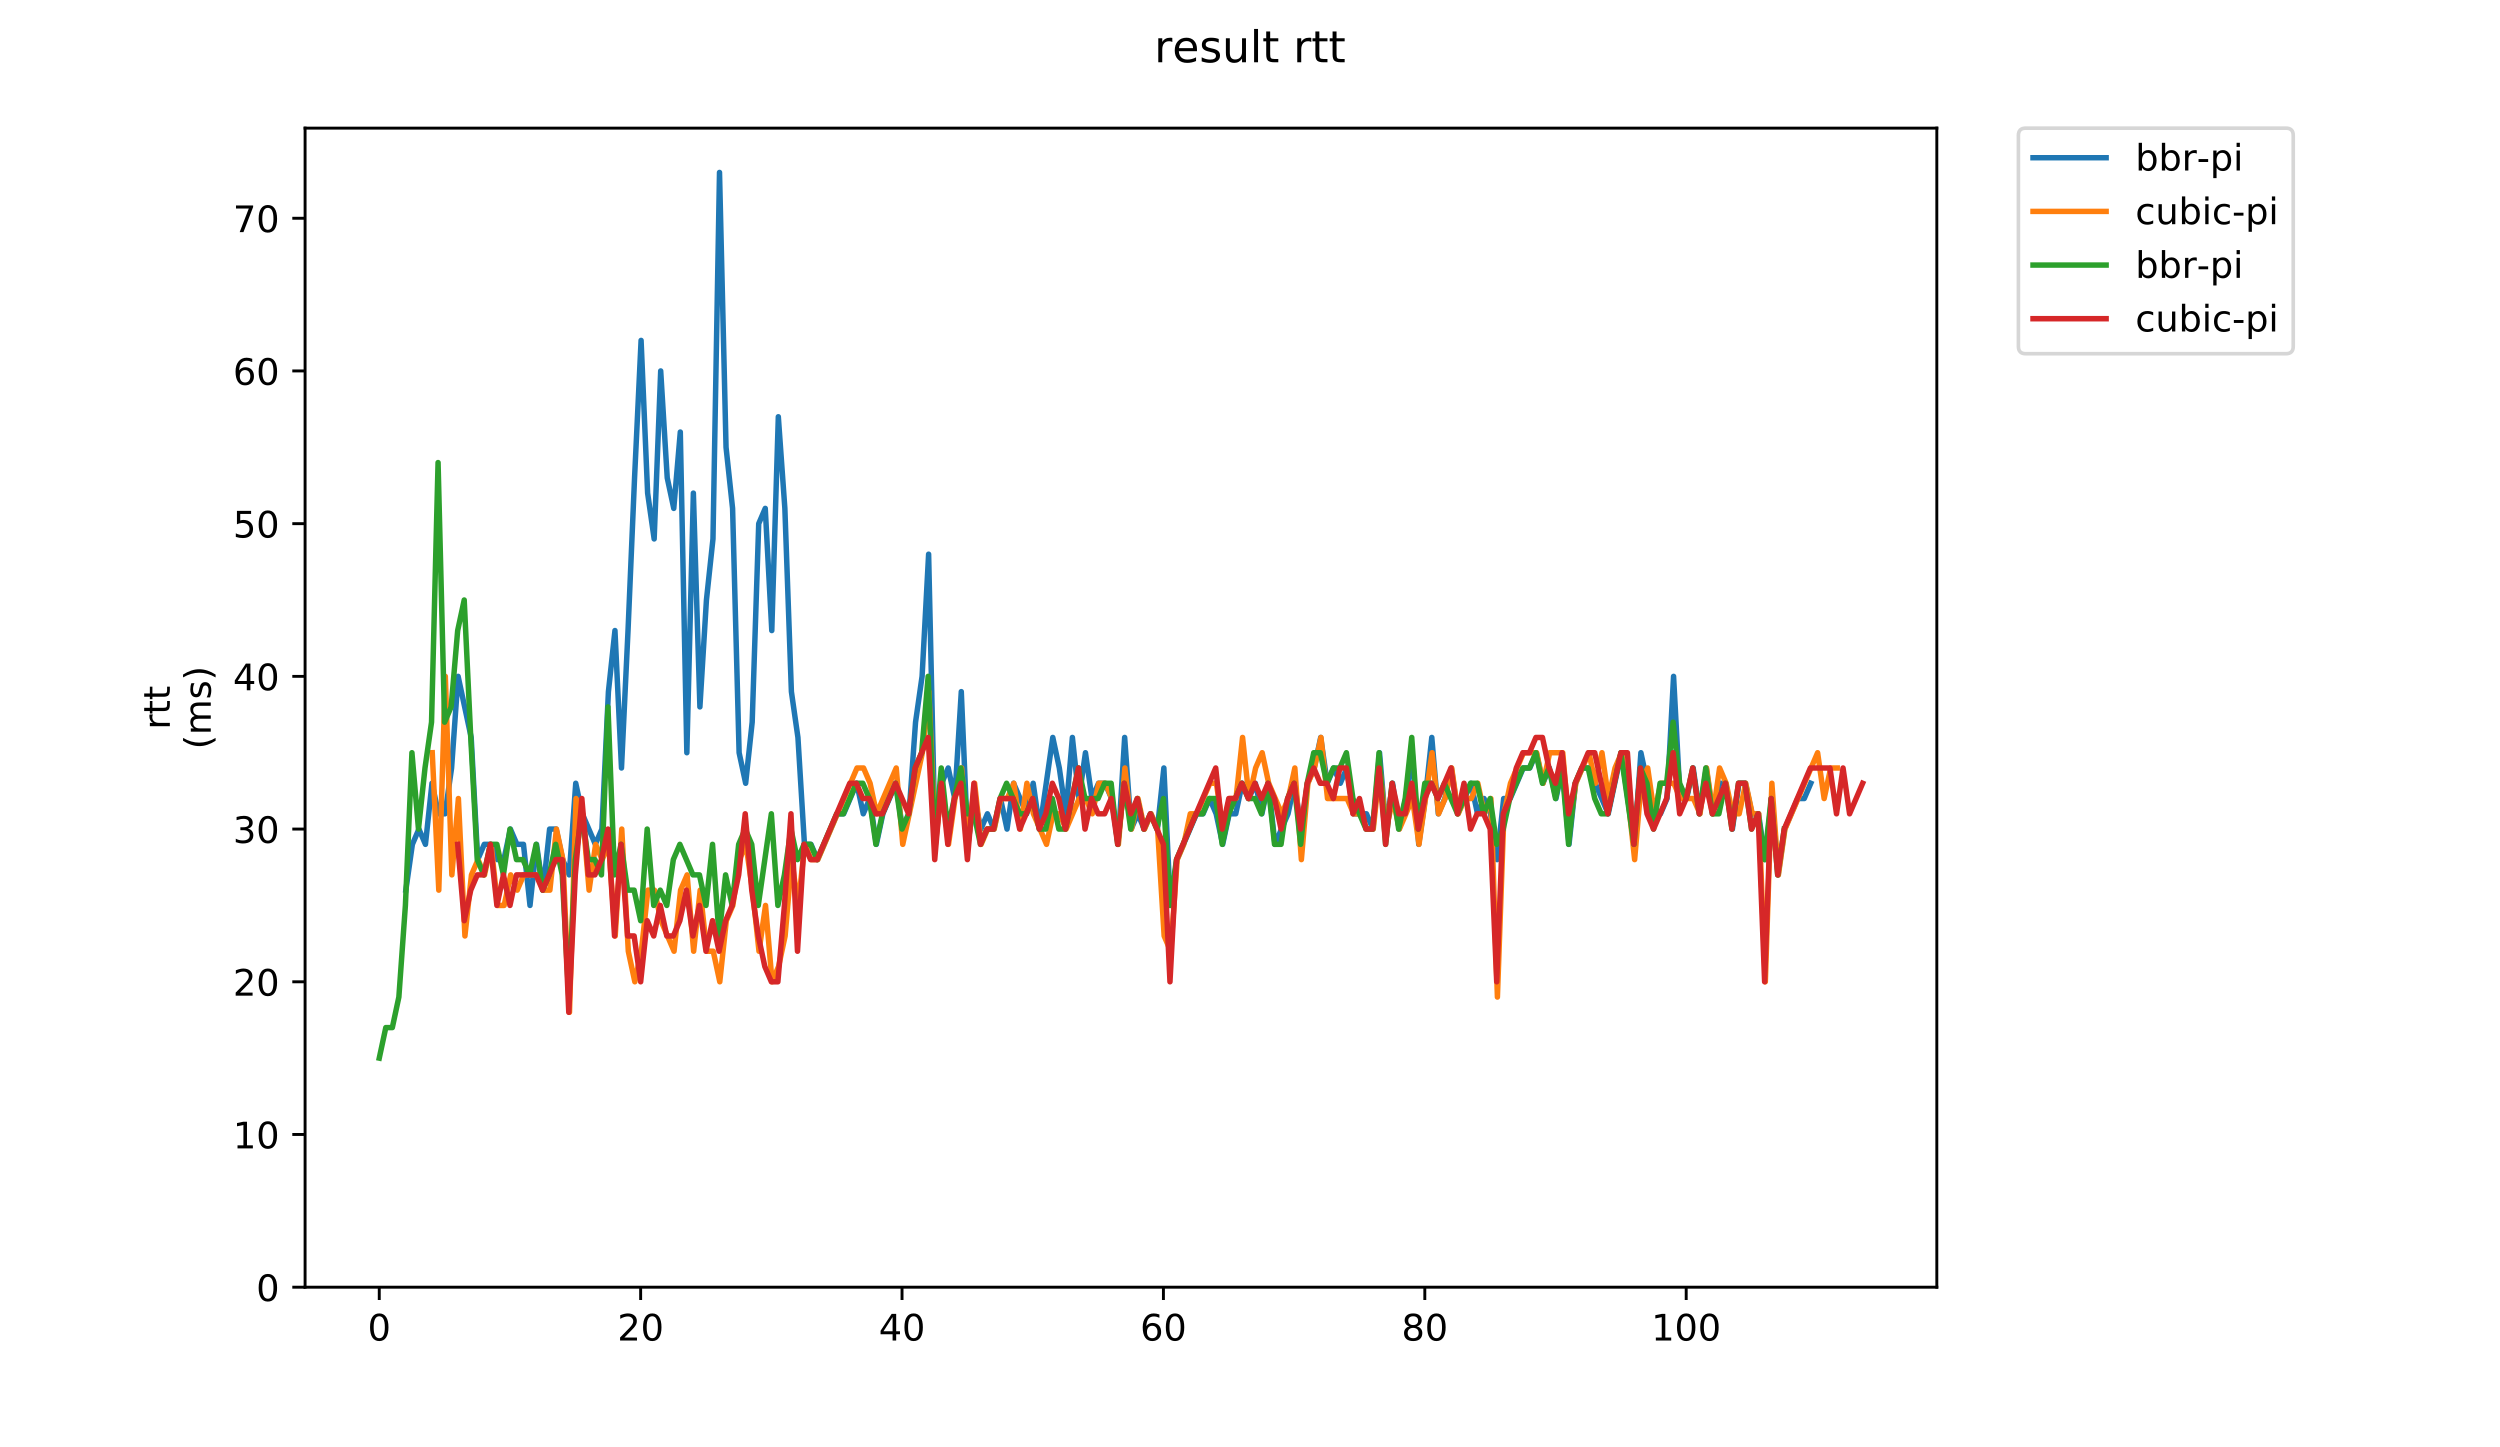 <?xml version="1.0" encoding="utf-8" standalone="no"?>
<!DOCTYPE svg PUBLIC "-//W3C//DTD SVG 1.1//EN"
  "http://www.w3.org/Graphics/SVG/1.1/DTD/svg11.dtd">
<!-- Created with matplotlib (https://matplotlib.org/) -->
<svg height="396pt" version="1.1" viewBox="0 0 684 396" width="684pt" xmlns="http://www.w3.org/2000/svg" xmlns:xlink="http://www.w3.org/1999/xlink">
 <defs>
  <style type="text/css">
*{stroke-linecap:butt;stroke-linejoin:round;}
  </style>
 </defs>
 <g id="figure_1">
  <g id="patch_1">
   <path d="M 0 396 
L 684 396 
L 684 0 
L 0 0 
z
" style="fill:#ffffff;"/>
  </g>
  <g id="axes_1">
   <g id="patch_2">
    <path d="M 83.472 352.174 
L 529.913 352.174 
L 529.913 35.062 
L 83.472 35.062 
z
" style="fill:#ffffff;"/>
   </g>
   <g id="matplotlib.axis_1">
    <g id="xtick_1">
     <g id="line2d_1">
      <defs>
       <path d="M 0 0 
L 0 3.5 
" id="m075de23dbf" style="stroke:#000000;stroke-width:0.8;"/>
      </defs>
      <g>
       <use style="stroke:#000000;stroke-width:0.8;" x="103.765" xlink:href="#m075de23dbf" y="352.174"/>
      </g>
     </g>
     <g id="text_1">
      <!-- 0 -->
      <defs>
       <path d="M 31.781 66.406 
Q 24.172 66.406 20.328 58.906 
Q 16.5 51.422 16.5 36.375 
Q 16.5 21.391 20.328 13.891 
Q 24.172 6.391 31.781 6.391 
Q 39.453 6.391 43.281 13.891 
Q 47.125 21.391 47.125 36.375 
Q 47.125 51.422 43.281 58.906 
Q 39.453 66.406 31.781 66.406 
z
M 31.781 74.219 
Q 44.047 74.219 50.516 64.516 
Q 56.984 54.828 56.984 36.375 
Q 56.984 17.969 50.516 8.266 
Q 44.047 -1.422 31.781 -1.422 
Q 19.531 -1.422 13.062 8.266 
Q 6.594 17.969 6.594 36.375 
Q 6.594 54.828 13.062 64.516 
Q 19.531 74.219 31.781 74.219 
z
" id="DejaVuSans-48"/>
      </defs>
      <g transform="translate(100.584 366.773)scale(0.1 -0.1)">
       <use xlink:href="#DejaVuSans-48"/>
      </g>
     </g>
    </g>
    <g id="xtick_2">
     <g id="line2d_2">
      <g>
       <use style="stroke:#000000;stroke-width:0.8;" x="175.281" xlink:href="#m075de23dbf" y="352.174"/>
      </g>
     </g>
     <g id="text_2">
      <!-- 20 -->
      <defs>
       <path d="M 19.188 8.297 
L 53.609 8.297 
L 53.609 0 
L 7.328 0 
L 7.328 8.297 
Q 12.938 14.109 22.625 23.891 
Q 32.328 33.688 34.812 36.531 
Q 39.547 41.844 41.422 45.531 
Q 43.312 49.219 43.312 52.781 
Q 43.312 58.594 39.234 62.25 
Q 35.156 65.922 28.609 65.922 
Q 23.969 65.922 18.812 64.312 
Q 13.672 62.703 7.812 59.422 
L 7.812 69.391 
Q 13.766 71.781 18.938 73 
Q 24.125 74.219 28.422 74.219 
Q 39.75 74.219 46.484 68.547 
Q 53.219 62.891 53.219 53.422 
Q 53.219 48.922 51.531 44.891 
Q 49.859 40.875 45.406 35.406 
Q 44.188 33.984 37.641 27.219 
Q 31.109 20.453 19.188 8.297 
z
" id="DejaVuSans-50"/>
      </defs>
      <g transform="translate(168.918 366.773)scale(0.1 -0.1)">
       <use xlink:href="#DejaVuSans-50"/>
       <use x="63.623" xlink:href="#DejaVuSans-48"/>
      </g>
     </g>
    </g>
    <g id="xtick_3">
     <g id="line2d_3">
      <g>
       <use style="stroke:#000000;stroke-width:0.8;" x="246.796" xlink:href="#m075de23dbf" y="352.174"/>
      </g>
     </g>
     <g id="text_3">
      <!-- 40 -->
      <defs>
       <path d="M 37.797 64.312 
L 12.891 25.391 
L 37.797 25.391 
z
M 35.203 72.906 
L 47.609 72.906 
L 47.609 25.391 
L 58.016 25.391 
L 58.016 17.188 
L 47.609 17.188 
L 47.609 0 
L 37.797 0 
L 37.797 17.188 
L 4.891 17.188 
L 4.891 26.703 
z
" id="DejaVuSans-52"/>
      </defs>
      <g transform="translate(240.434 366.773)scale(0.1 -0.1)">
       <use xlink:href="#DejaVuSans-52"/>
       <use x="63.623" xlink:href="#DejaVuSans-48"/>
      </g>
     </g>
    </g>
    <g id="xtick_4">
     <g id="line2d_4">
      <g>
       <use style="stroke:#000000;stroke-width:0.8;" x="318.312" xlink:href="#m075de23dbf" y="352.174"/>
      </g>
     </g>
     <g id="text_4">
      <!-- 60 -->
      <defs>
       <path d="M 33.016 40.375 
Q 26.375 40.375 22.484 35.828 
Q 18.609 31.297 18.609 23.391 
Q 18.609 15.531 22.484 10.953 
Q 26.375 6.391 33.016 6.391 
Q 39.656 6.391 43.531 10.953 
Q 47.406 15.531 47.406 23.391 
Q 47.406 31.297 43.531 35.828 
Q 39.656 40.375 33.016 40.375 
z
M 52.594 71.297 
L 52.594 62.312 
Q 48.875 64.062 45.094 64.984 
Q 41.312 65.922 37.594 65.922 
Q 27.828 65.922 22.672 59.328 
Q 17.531 52.734 16.797 39.406 
Q 19.672 43.656 24.016 45.922 
Q 28.375 48.188 33.594 48.188 
Q 44.578 48.188 50.953 41.516 
Q 57.328 34.859 57.328 23.391 
Q 57.328 12.156 50.688 5.359 
Q 44.047 -1.422 33.016 -1.422 
Q 20.359 -1.422 13.672 8.266 
Q 6.984 17.969 6.984 36.375 
Q 6.984 53.656 15.188 63.938 
Q 23.391 74.219 37.203 74.219 
Q 40.922 74.219 44.703 73.484 
Q 48.484 72.75 52.594 71.297 
z
" id="DejaVuSans-54"/>
      </defs>
      <g transform="translate(311.95 366.773)scale(0.1 -0.1)">
       <use xlink:href="#DejaVuSans-54"/>
       <use x="63.623" xlink:href="#DejaVuSans-48"/>
      </g>
     </g>
    </g>
    <g id="xtick_5">
     <g id="line2d_5">
      <g>
       <use style="stroke:#000000;stroke-width:0.8;" x="389.828" xlink:href="#m075de23dbf" y="352.174"/>
      </g>
     </g>
     <g id="text_5">
      <!-- 80 -->
      <defs>
       <path d="M 31.781 34.625 
Q 24.75 34.625 20.719 30.859 
Q 16.703 27.094 16.703 20.516 
Q 16.703 13.922 20.719 10.156 
Q 24.75 6.391 31.781 6.391 
Q 38.812 6.391 42.859 10.172 
Q 46.922 13.969 46.922 20.516 
Q 46.922 27.094 42.891 30.859 
Q 38.875 34.625 31.781 34.625 
z
M 21.922 38.812 
Q 15.578 40.375 12.031 44.719 
Q 8.5 49.078 8.5 55.328 
Q 8.5 64.062 14.719 69.141 
Q 20.953 74.219 31.781 74.219 
Q 42.672 74.219 48.875 69.141 
Q 55.078 64.062 55.078 55.328 
Q 55.078 49.078 51.531 44.719 
Q 48 40.375 41.703 38.812 
Q 48.828 37.156 52.797 32.312 
Q 56.781 27.484 56.781 20.516 
Q 56.781 9.906 50.312 4.234 
Q 43.844 -1.422 31.781 -1.422 
Q 19.734 -1.422 13.25 4.234 
Q 6.781 9.906 6.781 20.516 
Q 6.781 27.484 10.781 32.312 
Q 14.797 37.156 21.922 38.812 
z
M 18.312 54.391 
Q 18.312 48.734 21.844 45.562 
Q 25.391 42.391 31.781 42.391 
Q 38.141 42.391 41.719 45.562 
Q 45.312 48.734 45.312 54.391 
Q 45.312 60.062 41.719 63.234 
Q 38.141 66.406 31.781 66.406 
Q 25.391 66.406 21.844 63.234 
Q 18.312 60.062 18.312 54.391 
z
" id="DejaVuSans-56"/>
      </defs>
      <g transform="translate(383.465 366.773)scale(0.1 -0.1)">
       <use xlink:href="#DejaVuSans-56"/>
       <use x="63.623" xlink:href="#DejaVuSans-48"/>
      </g>
     </g>
    </g>
    <g id="xtick_6">
     <g id="line2d_6">
      <g>
       <use style="stroke:#000000;stroke-width:0.8;" x="461.344" xlink:href="#m075de23dbf" y="352.174"/>
      </g>
     </g>
     <g id="text_6">
      <!-- 100 -->
      <defs>
       <path d="M 12.406 8.297 
L 28.516 8.297 
L 28.516 63.922 
L 10.984 60.406 
L 10.984 69.391 
L 28.422 72.906 
L 38.281 72.906 
L 38.281 8.297 
L 54.391 8.297 
L 54.391 0 
L 12.406 0 
z
" id="DejaVuSans-49"/>
      </defs>
      <g transform="translate(451.8 366.773)scale(0.1 -0.1)">
       <use xlink:href="#DejaVuSans-49"/>
       <use x="63.623" xlink:href="#DejaVuSans-48"/>
       <use x="127.246" xlink:href="#DejaVuSans-48"/>
      </g>
     </g>
    </g>
   </g>
   <g id="matplotlib.axis_2">
    <g id="ytick_1">
     <g id="line2d_7">
      <defs>
       <path d="M 0 0 
L -3.5 0 
" id="m51b4c1c9b2" style="stroke:#000000;stroke-width:0.8;"/>
      </defs>
      <g>
       <use style="stroke:#000000;stroke-width:0.8;" x="83.472" xlink:href="#m51b4c1c9b2" y="352.174"/>
      </g>
     </g>
     <g id="text_7">
      <!-- 0 -->
      <g transform="translate(70.11 355.973)scale(0.1 -0.1)">
       <use xlink:href="#DejaVuSans-48"/>
      </g>
     </g>
    </g>
    <g id="ytick_2">
     <g id="line2d_8">
      <g>
       <use style="stroke:#000000;stroke-width:0.8;" x="83.472" xlink:href="#m51b4c1c9b2" y="310.394"/>
      </g>
     </g>
     <g id="text_8">
      <!-- 10 -->
      <g transform="translate(63.747 314.193)scale(0.1 -0.1)">
       <use xlink:href="#DejaVuSans-49"/>
       <use x="63.623" xlink:href="#DejaVuSans-48"/>
      </g>
     </g>
    </g>
    <g id="ytick_3">
     <g id="line2d_9">
      <g>
       <use style="stroke:#000000;stroke-width:0.8;" x="83.472" xlink:href="#m51b4c1c9b2" y="268.614"/>
      </g>
     </g>
     <g id="text_9">
      <!-- 20 -->
      <g transform="translate(63.747 272.413)scale(0.1 -0.1)">
       <use xlink:href="#DejaVuSans-50"/>
       <use x="63.623" xlink:href="#DejaVuSans-48"/>
      </g>
     </g>
    </g>
    <g id="ytick_4">
     <g id="line2d_10">
      <g>
       <use style="stroke:#000000;stroke-width:0.8;" x="83.472" xlink:href="#m51b4c1c9b2" y="226.834"/>
      </g>
     </g>
     <g id="text_10">
      <!-- 30 -->
      <defs>
       <path d="M 40.578 39.312 
Q 47.656 37.797 51.625 33 
Q 55.609 28.219 55.609 21.188 
Q 55.609 10.406 48.188 4.484 
Q 40.766 -1.422 27.094 -1.422 
Q 22.516 -1.422 17.656 -0.516 
Q 12.797 0.391 7.625 2.203 
L 7.625 11.719 
Q 11.719 9.328 16.594 8.109 
Q 21.484 6.891 26.812 6.891 
Q 36.078 6.891 40.938 10.547 
Q 45.797 14.203 45.797 21.188 
Q 45.797 27.641 41.281 31.266 
Q 36.766 34.906 28.719 34.906 
L 20.219 34.906 
L 20.219 43.016 
L 29.109 43.016 
Q 36.375 43.016 40.234 45.922 
Q 44.094 48.828 44.094 54.297 
Q 44.094 59.906 40.109 62.906 
Q 36.141 65.922 28.719 65.922 
Q 24.656 65.922 20.016 65.031 
Q 15.375 64.156 9.812 62.312 
L 9.812 71.094 
Q 15.438 72.656 20.344 73.438 
Q 25.25 74.219 29.594 74.219 
Q 40.828 74.219 47.359 69.109 
Q 53.906 64.016 53.906 55.328 
Q 53.906 49.266 50.438 45.094 
Q 46.969 40.922 40.578 39.312 
z
" id="DejaVuSans-51"/>
      </defs>
      <g transform="translate(63.747 230.633)scale(0.1 -0.1)">
       <use xlink:href="#DejaVuSans-51"/>
       <use x="63.623" xlink:href="#DejaVuSans-48"/>
      </g>
     </g>
    </g>
    <g id="ytick_5">
     <g id="line2d_11">
      <g>
       <use style="stroke:#000000;stroke-width:0.8;" x="83.472" xlink:href="#m51b4c1c9b2" y="185.053"/>
      </g>
     </g>
     <g id="text_11">
      <!-- 40 -->
      <g transform="translate(63.747 188.853)scale(0.1 -0.1)">
       <use xlink:href="#DejaVuSans-52"/>
       <use x="63.623" xlink:href="#DejaVuSans-48"/>
      </g>
     </g>
    </g>
    <g id="ytick_6">
     <g id="line2d_12">
      <g>
       <use style="stroke:#000000;stroke-width:0.8;" x="83.472" xlink:href="#m51b4c1c9b2" y="143.273"/>
      </g>
     </g>
     <g id="text_12">
      <!-- 50 -->
      <defs>
       <path d="M 10.797 72.906 
L 49.516 72.906 
L 49.516 64.594 
L 19.828 64.594 
L 19.828 46.734 
Q 21.969 47.469 24.109 47.828 
Q 26.266 48.188 28.422 48.188 
Q 40.625 48.188 47.75 41.5 
Q 54.891 34.812 54.891 23.391 
Q 54.891 11.625 47.562 5.094 
Q 40.234 -1.422 26.906 -1.422 
Q 22.312 -1.422 17.547 -0.641 
Q 12.797 0.141 7.719 1.703 
L 7.719 11.625 
Q 12.109 9.234 16.797 8.062 
Q 21.484 6.891 26.703 6.891 
Q 35.156 6.891 40.078 11.328 
Q 45.016 15.766 45.016 23.391 
Q 45.016 31 40.078 35.438 
Q 35.156 39.891 26.703 39.891 
Q 22.75 39.891 18.812 39.016 
Q 14.891 38.141 10.797 36.281 
z
" id="DejaVuSans-53"/>
      </defs>
      <g transform="translate(63.747 147.072)scale(0.1 -0.1)">
       <use xlink:href="#DejaVuSans-53"/>
       <use x="63.623" xlink:href="#DejaVuSans-48"/>
      </g>
     </g>
    </g>
    <g id="ytick_7">
     <g id="line2d_13">
      <g>
       <use style="stroke:#000000;stroke-width:0.8;" x="83.472" xlink:href="#m51b4c1c9b2" y="101.493"/>
      </g>
     </g>
     <g id="text_13">
      <!-- 60 -->
      <g transform="translate(63.747 105.292)scale(0.1 -0.1)">
       <use xlink:href="#DejaVuSans-54"/>
       <use x="63.623" xlink:href="#DejaVuSans-48"/>
      </g>
     </g>
    </g>
    <g id="ytick_8">
     <g id="line2d_14">
      <g>
       <use style="stroke:#000000;stroke-width:0.8;" x="83.472" xlink:href="#m51b4c1c9b2" y="59.713"/>
      </g>
     </g>
     <g id="text_14">
      <!-- 70 -->
      <defs>
       <path d="M 8.203 72.906 
L 55.078 72.906 
L 55.078 68.703 
L 28.609 0 
L 18.312 0 
L 43.219 64.594 
L 8.203 64.594 
z
" id="DejaVuSans-55"/>
      </defs>
      <g transform="translate(63.747 63.512)scale(0.1 -0.1)">
       <use xlink:href="#DejaVuSans-55"/>
       <use x="63.623" xlink:href="#DejaVuSans-48"/>
      </g>
     </g>
    </g>
    <g id="text_15">
     <!-- rtt -->
     <defs>
      <path d="M 41.109 46.297 
Q 39.594 47.172 37.812 47.578 
Q 36.031 48 33.891 48 
Q 26.266 48 22.188 43.047 
Q 18.109 38.094 18.109 28.812 
L 18.109 0 
L 9.078 0 
L 9.078 54.688 
L 18.109 54.688 
L 18.109 46.188 
Q 20.953 51.172 25.484 53.578 
Q 30.031 56 36.531 56 
Q 37.453 56 38.578 55.875 
Q 39.703 55.766 41.062 55.516 
z
" id="DejaVuSans-114"/>
      <path d="M 18.312 70.219 
L 18.312 54.688 
L 36.812 54.688 
L 36.812 47.703 
L 18.312 47.703 
L 18.312 18.016 
Q 18.312 11.328 20.141 9.422 
Q 21.969 7.516 27.594 7.516 
L 36.812 7.516 
L 36.812 0 
L 27.594 0 
Q 17.188 0 13.234 3.875 
Q 9.281 7.766 9.281 18.016 
L 9.281 47.703 
L 2.688 47.703 
L 2.688 54.688 
L 9.281 54.688 
L 9.281 70.219 
z
" id="DejaVuSans-116"/>
     </defs>
     <g transform="translate(46.47 199.594)rotate(-90)scale(0.1 -0.1)">
      <use xlink:href="#DejaVuSans-114"/>
      <use x="41.113" xlink:href="#DejaVuSans-116"/>
      <use x="80.322" xlink:href="#DejaVuSans-116"/>
     </g>
     <!-- (ms) -->
     <defs>
      <path d="M 31 75.875 
Q 24.469 64.656 21.281 53.656 
Q 18.109 42.672 18.109 31.391 
Q 18.109 20.125 21.312 9.062 
Q 24.516 -2 31 -13.188 
L 23.188 -13.188 
Q 15.875 -1.703 12.234 9.375 
Q 8.594 20.453 8.594 31.391 
Q 8.594 42.281 12.203 53.312 
Q 15.828 64.359 23.188 75.875 
z
" id="DejaVuSans-40"/>
      <path d="M 52 44.188 
Q 55.375 50.25 60.062 53.125 
Q 64.75 56 71.094 56 
Q 79.641 56 84.281 50.016 
Q 88.922 44.047 88.922 33.016 
L 88.922 0 
L 79.891 0 
L 79.891 32.719 
Q 79.891 40.578 77.094 44.375 
Q 74.312 48.188 68.609 48.188 
Q 61.625 48.188 57.562 43.547 
Q 53.516 38.922 53.516 30.906 
L 53.516 0 
L 44.484 0 
L 44.484 32.719 
Q 44.484 40.625 41.703 44.406 
Q 38.922 48.188 33.109 48.188 
Q 26.219 48.188 22.156 43.531 
Q 18.109 38.875 18.109 30.906 
L 18.109 0 
L 9.078 0 
L 9.078 54.688 
L 18.109 54.688 
L 18.109 46.188 
Q 21.188 51.219 25.484 53.609 
Q 29.781 56 35.688 56 
Q 41.656 56 45.828 52.969 
Q 50 49.953 52 44.188 
z
" id="DejaVuSans-109"/>
      <path d="M 44.281 53.078 
L 44.281 44.578 
Q 40.484 46.531 36.375 47.5 
Q 32.281 48.484 27.875 48.484 
Q 21.188 48.484 17.844 46.438 
Q 14.5 44.391 14.5 40.281 
Q 14.5 37.156 16.891 35.375 
Q 19.281 33.594 26.516 31.984 
L 29.594 31.297 
Q 39.156 29.25 43.188 25.516 
Q 47.219 21.781 47.219 15.094 
Q 47.219 7.469 41.188 3.016 
Q 35.156 -1.422 24.609 -1.422 
Q 20.219 -1.422 15.453 -0.562 
Q 10.688 0.297 5.422 2 
L 5.422 11.281 
Q 10.406 8.688 15.234 7.391 
Q 20.062 6.109 24.812 6.109 
Q 31.156 6.109 34.562 8.281 
Q 37.984 10.453 37.984 14.406 
Q 37.984 18.062 35.516 20.016 
Q 33.062 21.969 24.703 23.781 
L 21.578 24.516 
Q 13.234 26.266 9.516 29.906 
Q 5.812 33.547 5.812 39.891 
Q 5.812 47.609 11.281 51.797 
Q 16.75 56 26.812 56 
Q 31.781 56 36.172 55.266 
Q 40.578 54.547 44.281 53.078 
z
" id="DejaVuSans-115"/>
      <path d="M 8.016 75.875 
L 15.828 75.875 
Q 23.141 64.359 26.781 53.312 
Q 30.422 42.281 30.422 31.391 
Q 30.422 20.453 26.781 9.375 
Q 23.141 -1.703 15.828 -13.188 
L 8.016 -13.188 
Q 14.5 -2 17.703 9.062 
Q 20.906 20.125 20.906 31.391 
Q 20.906 42.672 17.703 53.656 
Q 14.5 64.656 8.016 75.875 
z
" id="DejaVuSans-41"/>
     </defs>
     <g transform="translate(57.668 204.995)rotate(-90)scale(0.1 -0.1)">
      <use xlink:href="#DejaVuSans-40"/>
      <use x="39.014" xlink:href="#DejaVuSans-109"/>
      <use x="136.426" xlink:href="#DejaVuSans-115"/>
      <use x="188.525" xlink:href="#DejaVuSans-41"/>
     </g>
    </g>
   </g>
   <g id="line2d_15">
    <path clip-path="url(#pad6c9ade02)" d="M 111.038 243.546 
L 112.826 231.012 
L 114.614 226.834 
L 116.402 231.012 
L 118.19 214.3 
L 119.978 222.656 
L 121.766 222.656 
L 123.553 210.122 
L 125.341 185.053 
L 128.917 201.765 
L 130.705 235.19 
L 132.493 231.012 
L 134.281 231.012 
L 136.069 235.19 
L 137.857 235.19 
L 139.645 226.834 
L 141.432 231.012 
L 143.22 231.012 
L 145.008 247.724 
L 146.796 231.012 
L 148.584 243.546 
L 150.372 226.834 
L 152.16 226.834 
L 153.948 235.19 
L 155.736 239.368 
L 157.523 214.3 
L 159.311 222.656 
L 162.887 231.012 
L 164.675 226.834 
L 166.463 189.231 
L 168.251 172.519 
L 170.039 210.122 
L 171.827 172.519 
L 173.614 130.739 
L 175.402 93.137 
L 177.19 134.917 
L 178.978 147.451 
L 180.766 101.493 
L 182.554 130.739 
L 184.342 139.095 
L 186.13 118.205 
L 187.918 205.943 
L 189.706 134.917 
L 191.493 193.409 
L 193.281 164.163 
L 195.069 147.451 
L 196.857 47.179 
L 198.645 122.383 
L 200.433 139.095 
L 202.221 205.943 
L 204.009 214.3 
L 205.797 197.587 
L 207.584 143.273 
L 209.372 139.095 
L 211.16 172.519 
L 212.948 114.027 
L 214.736 139.095 
L 216.524 189.231 
L 218.312 201.765 
L 220.1 231.012 
L 221.888 231.012 
L 223.675 235.19 
L 229.039 222.656 
L 230.827 222.656 
L 234.403 214.3 
L 236.191 222.656 
L 237.979 218.478 
L 239.766 231.012 
L 241.554 222.656 
L 245.13 214.3 
L 246.918 226.834 
L 248.706 222.656 
L 250.494 197.587 
L 252.282 185.053 
L 254.07 151.629 
L 255.858 231.012 
L 257.645 214.3 
L 259.433 210.122 
L 261.221 218.478 
L 263.009 189.231 
L 264.797 231.012 
L 266.585 218.478 
L 268.373 226.834 
L 270.161 222.656 
L 271.949 226.834 
L 273.736 218.478 
L 275.524 226.834 
L 277.312 214.3 
L 280.888 222.656 
L 282.676 214.3 
L 284.464 226.834 
L 288.04 201.765 
L 289.827 210.122 
L 291.615 222.656 
L 293.403 201.765 
L 295.191 218.478 
L 296.979 205.943 
L 298.767 218.478 
L 300.555 214.3 
L 302.343 214.3 
L 304.131 218.478 
L 305.918 231.012 
L 307.706 201.765 
L 309.494 226.834 
L 311.282 222.656 
L 313.07 226.834 
L 314.858 222.656 
L 316.646 226.834 
L 318.434 210.122 
L 320.222 247.724 
L 322.01 235.19 
L 327.373 222.656 
L 329.161 222.656 
L 330.949 218.478 
L 332.737 222.656 
L 334.525 231.012 
L 336.313 222.656 
L 338.101 222.656 
L 339.888 214.3 
L 341.676 218.478 
L 343.464 214.3 
L 345.252 222.656 
L 347.04 214.3 
L 348.828 231.012 
L 352.404 222.656 
L 354.192 214.3 
L 355.979 226.834 
L 357.767 214.3 
L 359.555 210.122 
L 361.343 201.765 
L 363.131 214.3 
L 364.919 210.122 
L 366.707 214.3 
L 368.495 210.122 
L 370.283 222.656 
L 373.858 222.656 
L 375.646 226.834 
L 377.434 205.943 
L 379.222 226.834 
L 381.01 214.3 
L 382.798 226.834 
L 384.586 218.478 
L 386.374 205.943 
L 388.162 231.012 
L 389.949 218.478 
L 391.737 201.765 
L 393.525 222.656 
L 395.313 218.478 
L 397.101 210.122 
L 398.889 222.656 
L 402.465 214.3 
L 404.253 222.656 
L 406.04 218.478 
L 407.828 222.656 
L 409.616 235.19 
L 411.404 218.478 
L 413.192 218.478 
L 416.768 210.122 
L 418.556 210.122 
L 420.344 205.943 
L 422.131 214.3 
L 423.919 210.122 
L 425.707 218.478 
L 427.495 210.122 
L 429.283 231.012 
L 431.071 214.3 
L 432.859 210.122 
L 434.647 210.122 
L 440.01 222.656 
L 443.586 205.943 
L 447.162 231.012 
L 448.95 205.943 
L 452.526 222.656 
L 454.314 222.656 
L 456.101 218.478 
L 457.889 185.053 
L 459.677 218.478 
L 461.465 218.478 
L 463.253 210.122 
L 465.041 222.656 
L 466.829 210.122 
L 468.617 222.656 
L 470.405 214.3 
L 472.192 214.3 
L 473.98 226.834 
L 475.768 214.3 
L 477.556 214.3 
L 479.344 222.656 
L 481.132 222.656 
L 482.92 235.19 
L 484.708 218.478 
L 486.496 239.368 
L 488.284 226.834 
L 491.859 218.478 
L 493.647 218.478 
L 495.435 214.3 
L 495.435 214.3 
" style="fill:none;stroke:#1f77b4;stroke-linecap:square;stroke-width:1.5;"/>
   </g>
   <g id="line2d_16">
    <path clip-path="url(#pad6c9ade02)" d="M 118.265 205.943 
L 120.053 243.546 
L 121.841 185.053 
L 123.629 239.368 
L 125.416 218.478 
L 127.204 256.08 
L 128.992 239.368 
L 130.78 235.19 
L 132.568 239.368 
L 134.356 231.012 
L 136.144 247.724 
L 137.932 247.724 
L 139.72 239.368 
L 141.508 243.546 
L 143.295 239.368 
L 146.871 239.368 
L 148.659 243.546 
L 150.447 243.546 
L 152.235 226.834 
L 154.023 235.19 
L 155.811 276.97 
L 157.599 218.478 
L 159.386 222.656 
L 161.174 243.546 
L 162.962 231.012 
L 164.75 235.19 
L 166.538 231.012 
L 168.326 256.08 
L 170.114 226.834 
L 171.902 260.258 
L 173.69 268.614 
L 175.477 260.258 
L 177.265 243.546 
L 179.053 243.546 
L 180.841 251.902 
L 184.417 260.258 
L 186.205 243.546 
L 187.993 239.368 
L 189.781 260.258 
L 191.568 243.546 
L 193.356 260.258 
L 195.144 260.258 
L 196.932 268.614 
L 198.72 251.902 
L 200.508 247.724 
L 202.296 235.19 
L 204.084 231.012 
L 205.872 243.546 
L 207.66 260.258 
L 209.447 247.724 
L 211.235 268.614 
L 213.023 264.436 
L 214.811 256.08 
L 216.599 235.19 
L 218.387 247.724 
L 220.175 231.012 
L 221.963 235.19 
L 223.751 235.19 
L 234.478 210.122 
L 236.266 210.122 
L 238.054 214.3 
L 239.842 222.656 
L 245.205 210.122 
L 246.993 231.012 
L 252.357 205.943 
L 254.145 189.231 
L 255.933 231.012 
L 257.721 214.3 
L 259.508 231.012 
L 261.296 218.478 
L 263.084 210.122 
L 264.872 231.012 
L 266.66 214.3 
L 268.448 231.012 
L 270.236 226.834 
L 272.024 226.834 
L 273.812 218.478 
L 275.599 218.478 
L 277.387 214.3 
L 279.175 226.834 
L 280.963 214.3 
L 282.751 222.656 
L 286.327 231.012 
L 288.115 222.656 
L 289.903 222.656 
L 291.69 226.834 
L 295.266 218.478 
L 297.054 218.478 
L 298.842 222.656 
L 300.63 214.3 
L 302.418 214.3 
L 304.206 218.478 
L 305.994 231.012 
L 307.781 210.122 
L 309.569 226.834 
L 311.357 218.478 
L 313.145 226.834 
L 314.933 222.656 
L 316.721 226.834 
L 318.509 256.08 
L 320.297 260.258 
L 322.085 235.19 
L 323.873 231.012 
L 325.66 222.656 
L 327.448 222.656 
L 331.024 214.3 
L 332.812 214.3 
L 334.6 226.834 
L 336.388 218.478 
L 338.176 218.478 
L 339.964 201.765 
L 341.751 218.478 
L 343.539 210.122 
L 345.327 205.943 
L 347.115 214.3 
L 350.691 222.656 
L 352.479 218.478 
L 354.267 210.122 
L 356.055 235.19 
L 357.842 214.3 
L 359.63 210.122 
L 361.418 201.765 
L 363.206 218.478 
L 368.57 218.478 
L 370.358 222.656 
L 372.146 222.656 
L 373.933 226.834 
L 375.721 226.834 
L 377.509 210.122 
L 379.297 226.834 
L 381.085 218.478 
L 382.873 226.834 
L 386.449 218.478 
L 388.237 231.012 
L 391.812 205.943 
L 393.6 222.656 
L 395.388 218.478 
L 397.176 210.122 
L 398.964 222.656 
L 400.752 218.478 
L 402.54 218.478 
L 404.328 214.3 
L 406.116 222.656 
L 407.903 218.478 
L 409.691 272.792 
L 411.479 222.656 
L 413.267 214.3 
L 416.843 205.943 
L 420.419 205.943 
L 422.207 214.3 
L 423.994 205.943 
L 427.57 205.943 
L 429.358 226.834 
L 431.146 214.3 
L 434.722 205.943 
L 436.51 214.3 
L 438.298 205.943 
L 440.086 218.478 
L 441.873 210.122 
L 443.661 205.943 
L 445.449 218.478 
L 447.237 235.19 
L 449.025 214.3 
L 450.813 210.122 
L 452.601 222.656 
L 454.389 214.3 
L 457.964 214.3 
L 459.752 218.478 
L 463.328 218.478 
L 465.116 222.656 
L 466.904 210.122 
L 468.692 222.656 
L 470.48 210.122 
L 472.268 214.3 
L 474.055 222.656 
L 475.843 222.656 
L 477.631 214.3 
L 479.419 222.656 
L 481.207 222.656 
L 482.995 268.614 
L 484.783 214.3 
L 486.571 239.368 
L 488.359 226.834 
L 497.298 205.943 
L 499.086 218.478 
L 500.874 210.122 
L 502.662 210.122 
L 502.662 210.122 
" style="fill:none;stroke:#ff7f0e;stroke-linecap:square;stroke-width:1.5;"/>
   </g>
   <g id="line2d_17">
    <path clip-path="url(#pad6c9ade02)" d="M 103.765 289.504 
L 105.553 281.148 
L 107.341 281.148 
L 109.129 272.792 
L 110.917 247.724 
L 112.705 205.943 
L 114.492 226.834 
L 116.28 210.122 
L 118.068 197.587 
L 119.856 126.561 
L 121.644 197.587 
L 123.432 193.409 
L 125.22 172.519 
L 127.008 164.163 
L 128.796 201.765 
L 130.583 235.19 
L 132.371 239.368 
L 134.159 231.012 
L 135.947 231.012 
L 137.735 239.368 
L 139.523 226.834 
L 141.311 235.19 
L 143.099 235.19 
L 144.887 239.368 
L 146.675 231.012 
L 148.462 243.546 
L 150.25 239.368 
L 152.038 231.012 
L 153.826 239.368 
L 155.614 272.792 
L 157.402 235.19 
L 159.19 222.656 
L 160.978 235.19 
L 162.766 235.19 
L 164.553 239.368 
L 166.341 193.409 
L 168.129 239.368 
L 169.917 231.012 
L 171.705 243.546 
L 173.493 243.546 
L 175.281 251.902 
L 177.069 226.834 
L 178.857 247.724 
L 180.644 243.546 
L 182.432 247.724 
L 184.22 235.19 
L 186.008 231.012 
L 189.584 239.368 
L 191.372 239.368 
L 193.16 247.724 
L 194.948 231.012 
L 196.735 256.08 
L 198.523 239.368 
L 200.311 247.724 
L 202.099 231.012 
L 203.887 226.834 
L 205.675 231.012 
L 207.463 247.724 
L 211.039 222.656 
L 212.827 247.724 
L 214.614 239.368 
L 216.402 226.834 
L 218.19 235.19 
L 219.978 231.012 
L 221.766 231.012 
L 223.554 235.19 
L 228.918 222.656 
L 230.705 222.656 
L 234.281 214.3 
L 236.069 214.3 
L 237.857 218.478 
L 239.645 231.012 
L 241.433 222.656 
L 245.009 214.3 
L 246.796 226.834 
L 248.584 222.656 
L 250.372 210.122 
L 252.16 205.943 
L 253.948 185.053 
L 255.736 231.012 
L 257.524 210.122 
L 259.312 226.834 
L 262.888 210.122 
L 264.675 222.656 
L 266.463 222.656 
L 268.251 231.012 
L 270.039 226.834 
L 271.827 226.834 
L 273.615 218.478 
L 275.403 214.3 
L 278.979 222.656 
L 280.766 222.656 
L 282.554 218.478 
L 284.342 226.834 
L 286.13 226.834 
L 287.918 218.478 
L 289.706 226.834 
L 291.494 226.834 
L 295.07 210.122 
L 296.857 218.478 
L 300.433 218.478 
L 302.221 214.3 
L 304.009 214.3 
L 305.797 231.012 
L 307.585 214.3 
L 309.373 226.834 
L 311.161 218.478 
L 312.948 226.834 
L 314.736 222.656 
L 316.524 226.834 
L 318.312 218.478 
L 320.1 247.724 
L 321.888 235.19 
L 327.252 222.656 
L 329.04 222.656 
L 330.827 218.478 
L 332.615 218.478 
L 334.403 231.012 
L 336.191 222.656 
L 339.767 214.3 
L 341.555 218.478 
L 343.343 218.478 
L 345.131 222.656 
L 346.918 214.3 
L 348.706 231.012 
L 350.494 231.012 
L 352.282 218.478 
L 354.07 214.3 
L 355.858 231.012 
L 357.646 214.3 
L 359.434 205.943 
L 361.222 205.943 
L 363.009 214.3 
L 364.797 210.122 
L 366.585 210.122 
L 368.373 205.943 
L 370.161 218.478 
L 373.737 226.834 
L 375.525 226.834 
L 377.313 205.943 
L 379.101 231.012 
L 380.888 214.3 
L 382.676 226.834 
L 384.464 218.478 
L 386.252 201.765 
L 388.04 226.834 
L 389.828 214.3 
L 391.616 214.3 
L 393.404 218.478 
L 395.192 214.3 
L 398.767 222.656 
L 402.343 214.3 
L 404.131 214.3 
L 405.919 222.656 
L 407.707 218.478 
L 409.495 231.012 
L 411.283 226.834 
L 413.07 218.478 
L 416.646 210.122 
L 418.434 210.122 
L 420.222 205.943 
L 422.01 214.3 
L 423.798 210.122 
L 425.586 218.478 
L 427.374 210.122 
L 429.161 231.012 
L 430.949 214.3 
L 432.737 210.122 
L 434.525 210.122 
L 436.313 218.478 
L 438.101 222.656 
L 439.889 222.656 
L 443.465 205.943 
L 447.04 231.012 
L 448.828 210.122 
L 450.616 214.3 
L 452.404 226.834 
L 454.192 214.3 
L 455.98 214.3 
L 457.768 197.587 
L 459.556 214.3 
L 461.344 218.478 
L 463.131 210.122 
L 464.919 222.656 
L 466.707 210.122 
L 468.495 222.656 
L 470.283 222.656 
L 472.071 214.3 
L 473.859 226.834 
L 475.647 214.3 
L 477.435 214.3 
L 479.222 226.834 
L 481.01 222.656 
L 482.798 235.19 
L 484.586 218.478 
L 486.374 239.368 
L 488.162 226.834 
L 488.162 226.834 
" style="fill:none;stroke:#2ca02c;stroke-linecap:square;stroke-width:1.5;"/>
   </g>
   <g id="line2d_18">
    <path clip-path="url(#pad6c9ade02)" d="M 125.223 231.012 
L 127.011 251.902 
L 128.799 243.546 
L 130.587 239.368 
L 132.375 239.368 
L 134.163 231.012 
L 135.951 247.724 
L 137.739 239.368 
L 139.527 247.724 
L 141.314 239.368 
L 146.678 239.368 
L 148.466 243.546 
L 152.042 235.19 
L 153.83 235.19 
L 155.618 276.97 
L 157.405 239.368 
L 159.193 218.478 
L 160.981 239.368 
L 162.769 239.368 
L 164.557 235.19 
L 166.345 226.834 
L 168.133 256.08 
L 169.921 231.012 
L 171.709 256.08 
L 173.496 256.08 
L 175.284 268.614 
L 177.072 251.902 
L 178.86 256.08 
L 180.648 247.724 
L 182.436 256.08 
L 184.224 256.08 
L 186.012 251.902 
L 187.8 243.546 
L 189.588 256.08 
L 191.375 247.724 
L 193.163 260.258 
L 194.951 251.902 
L 196.739 260.258 
L 198.527 251.902 
L 200.315 247.724 
L 202.103 239.368 
L 203.891 222.656 
L 205.679 243.546 
L 207.466 256.08 
L 209.254 264.436 
L 211.042 268.614 
L 212.83 268.614 
L 214.618 247.724 
L 216.406 222.656 
L 218.194 260.258 
L 219.982 231.012 
L 221.77 235.19 
L 223.557 235.19 
L 232.497 214.3 
L 234.285 214.3 
L 236.073 218.478 
L 237.861 218.478 
L 239.648 222.656 
L 241.436 222.656 
L 245.012 214.3 
L 248.588 222.656 
L 250.376 210.122 
L 253.952 201.765 
L 255.74 235.19 
L 257.527 214.3 
L 259.315 231.012 
L 261.103 218.478 
L 262.891 214.3 
L 264.679 235.19 
L 266.467 214.3 
L 268.255 231.012 
L 270.043 226.834 
L 271.831 226.834 
L 273.618 218.478 
L 277.194 218.478 
L 278.982 226.834 
L 282.558 218.478 
L 284.346 226.834 
L 286.134 222.656 
L 287.922 214.3 
L 289.709 218.478 
L 291.497 226.834 
L 295.073 210.122 
L 296.861 226.834 
L 298.649 218.478 
L 300.437 222.656 
L 302.225 222.656 
L 304.013 218.478 
L 305.8 231.012 
L 307.588 214.3 
L 309.376 222.656 
L 311.164 218.478 
L 312.952 226.834 
L 314.74 222.656 
L 318.316 231.012 
L 320.104 268.614 
L 321.892 235.19 
L 332.619 210.122 
L 334.407 226.834 
L 336.195 218.478 
L 337.983 218.478 
L 339.77 214.3 
L 341.558 218.478 
L 343.346 214.3 
L 345.134 218.478 
L 346.922 214.3 
L 348.71 218.478 
L 350.498 226.834 
L 352.286 218.478 
L 354.074 214.3 
L 355.861 226.834 
L 357.649 214.3 
L 359.437 210.122 
L 361.225 214.3 
L 363.013 214.3 
L 364.801 218.478 
L 366.589 210.122 
L 368.377 210.122 
L 370.165 222.656 
L 371.953 218.478 
L 373.74 226.834 
L 375.528 226.834 
L 377.316 210.122 
L 379.104 231.012 
L 380.892 214.3 
L 382.68 222.656 
L 384.468 222.656 
L 386.256 214.3 
L 388.044 226.834 
L 389.831 218.478 
L 391.619 214.3 
L 393.407 218.478 
L 396.983 210.122 
L 398.771 222.656 
L 400.559 214.3 
L 402.347 226.834 
L 404.135 222.656 
L 405.922 222.656 
L 407.71 226.834 
L 409.498 268.614 
L 411.286 222.656 
L 413.074 218.478 
L 414.862 210.122 
L 416.65 205.943 
L 418.438 205.943 
L 420.226 201.765 
L 422.013 201.765 
L 423.801 210.122 
L 425.589 214.3 
L 427.377 205.943 
L 429.165 222.656 
L 430.953 214.3 
L 434.529 205.943 
L 436.317 205.943 
L 439.892 222.656 
L 443.468 205.943 
L 445.256 205.943 
L 447.044 231.012 
L 448.832 210.122 
L 450.62 222.656 
L 452.408 226.834 
L 455.983 218.478 
L 457.771 205.943 
L 459.559 222.656 
L 461.347 218.478 
L 463.135 210.122 
L 464.923 222.656 
L 466.711 214.3 
L 468.499 222.656 
L 472.074 214.3 
L 473.862 226.834 
L 475.65 214.3 
L 477.438 214.3 
L 479.226 226.834 
L 481.014 222.656 
L 482.802 268.614 
L 484.59 218.478 
L 486.378 239.368 
L 488.166 226.834 
L 495.317 210.122 
L 500.681 210.122 
L 502.469 222.656 
L 504.257 210.122 
L 506.044 222.656 
L 509.62 214.3 
L 509.62 214.3 
" style="fill:none;stroke:#d62728;stroke-linecap:square;stroke-width:1.5;"/>
   </g>
   <g id="patch_3">
    <path d="M 83.472 352.174 
L 83.472 35.062 
" style="fill:none;stroke:#000000;stroke-linecap:square;stroke-linejoin:miter;stroke-width:0.8;"/>
   </g>
   <g id="patch_4">
    <path d="M 529.913 352.174 
L 529.913 35.062 
" style="fill:none;stroke:#000000;stroke-linecap:square;stroke-linejoin:miter;stroke-width:0.8;"/>
   </g>
   <g id="patch_5">
    <path d="M 83.472 352.174 
L 529.913 352.174 
" style="fill:none;stroke:#000000;stroke-linecap:square;stroke-linejoin:miter;stroke-width:0.8;"/>
   </g>
   <g id="patch_6">
    <path d="M 83.472 35.062 
L 529.913 35.062 
" style="fill:none;stroke:#000000;stroke-linecap:square;stroke-linejoin:miter;stroke-width:0.8;"/>
   </g>
   <g id="legend_1">
    <g id="patch_7">
     <path d="M 554.235 96.775 
L 625.43 96.775 
Q 627.43 96.775 627.43 94.775 
L 627.43 37.062 
Q 627.43 35.062 625.43 35.062 
L 554.235 35.062 
Q 552.235 35.062 552.235 37.062 
L 552.235 94.775 
Q 552.235 96.775 554.235 96.775 
z
" style="fill:#ffffff;opacity:0.8;stroke:#cccccc;stroke-linejoin:miter;"/>
    </g>
    <g id="line2d_19">
     <path d="M 556.235 43.161 
L 576.235 43.161 
" style="fill:none;stroke:#1f77b4;stroke-linecap:square;stroke-width:1.5;"/>
    </g>
    <g id="line2d_20"/>
    <g id="text_16">
     <!-- bbr-pi -->
     <defs>
      <path d="M 48.688 27.297 
Q 48.688 37.203 44.609 42.844 
Q 40.531 48.484 33.406 48.484 
Q 26.266 48.484 22.188 42.844 
Q 18.109 37.203 18.109 27.297 
Q 18.109 17.391 22.188 11.75 
Q 26.266 6.109 33.406 6.109 
Q 40.531 6.109 44.609 11.75 
Q 48.688 17.391 48.688 27.297 
z
M 18.109 46.391 
Q 20.953 51.266 25.266 53.625 
Q 29.594 56 35.594 56 
Q 45.562 56 51.781 48.094 
Q 58.016 40.188 58.016 27.297 
Q 58.016 14.406 51.781 6.484 
Q 45.562 -1.422 35.594 -1.422 
Q 29.594 -1.422 25.266 0.953 
Q 20.953 3.328 18.109 8.203 
L 18.109 0 
L 9.078 0 
L 9.078 75.984 
L 18.109 75.984 
z
" id="DejaVuSans-98"/>
      <path d="M 4.891 31.391 
L 31.203 31.391 
L 31.203 23.391 
L 4.891 23.391 
z
" id="DejaVuSans-45"/>
      <path d="M 18.109 8.203 
L 18.109 -20.797 
L 9.078 -20.797 
L 9.078 54.688 
L 18.109 54.688 
L 18.109 46.391 
Q 20.953 51.266 25.266 53.625 
Q 29.594 56 35.594 56 
Q 45.562 56 51.781 48.094 
Q 58.016 40.188 58.016 27.297 
Q 58.016 14.406 51.781 6.484 
Q 45.562 -1.422 35.594 -1.422 
Q 29.594 -1.422 25.266 0.953 
Q 20.953 3.328 18.109 8.203 
z
M 48.688 27.297 
Q 48.688 37.203 44.609 42.844 
Q 40.531 48.484 33.406 48.484 
Q 26.266 48.484 22.188 42.844 
Q 18.109 37.203 18.109 27.297 
Q 18.109 17.391 22.188 11.75 
Q 26.266 6.109 33.406 6.109 
Q 40.531 6.109 44.609 11.75 
Q 48.688 17.391 48.688 27.297 
z
" id="DejaVuSans-112"/>
      <path d="M 9.422 54.688 
L 18.406 54.688 
L 18.406 0 
L 9.422 0 
z
M 9.422 75.984 
L 18.406 75.984 
L 18.406 64.594 
L 9.422 64.594 
z
" id="DejaVuSans-105"/>
     </defs>
     <g transform="translate(584.235 46.661)scale(0.1 -0.1)">
      <use xlink:href="#DejaVuSans-98"/>
      <use x="63.477" xlink:href="#DejaVuSans-98"/>
      <use x="126.953" xlink:href="#DejaVuSans-114"/>
      <use x="167.973" xlink:href="#DejaVuSans-45"/>
      <use x="204.057" xlink:href="#DejaVuSans-112"/>
      <use x="267.533" xlink:href="#DejaVuSans-105"/>
     </g>
    </g>
    <g id="line2d_21">
     <path d="M 556.235 57.839 
L 576.235 57.839 
" style="fill:none;stroke:#ff7f0e;stroke-linecap:square;stroke-width:1.5;"/>
    </g>
    <g id="line2d_22"/>
    <g id="text_17">
     <!-- cubic-pi -->
     <defs>
      <path d="M 48.781 52.594 
L 48.781 44.188 
Q 44.969 46.297 41.141 47.344 
Q 37.312 48.391 33.406 48.391 
Q 24.656 48.391 19.812 42.844 
Q 14.984 37.312 14.984 27.297 
Q 14.984 17.281 19.812 11.734 
Q 24.656 6.203 33.406 6.203 
Q 37.312 6.203 41.141 7.25 
Q 44.969 8.297 48.781 10.406 
L 48.781 2.094 
Q 45.016 0.344 40.984 -0.531 
Q 36.969 -1.422 32.422 -1.422 
Q 20.062 -1.422 12.781 6.344 
Q 5.516 14.109 5.516 27.297 
Q 5.516 40.672 12.859 48.328 
Q 20.219 56 33.016 56 
Q 37.156 56 41.109 55.141 
Q 45.062 54.297 48.781 52.594 
z
" id="DejaVuSans-99"/>
      <path d="M 8.5 21.578 
L 8.5 54.688 
L 17.484 54.688 
L 17.484 21.922 
Q 17.484 14.156 20.5 10.266 
Q 23.531 6.391 29.594 6.391 
Q 36.859 6.391 41.078 11.031 
Q 45.312 15.672 45.312 23.688 
L 45.312 54.688 
L 54.297 54.688 
L 54.297 0 
L 45.312 0 
L 45.312 8.406 
Q 42.047 3.422 37.719 1 
Q 33.406 -1.422 27.688 -1.422 
Q 18.266 -1.422 13.375 4.438 
Q 8.5 10.297 8.5 21.578 
z
M 31.109 56 
z
" id="DejaVuSans-117"/>
     </defs>
     <g transform="translate(584.235 61.339)scale(0.1 -0.1)">
      <use xlink:href="#DejaVuSans-99"/>
      <use x="54.98" xlink:href="#DejaVuSans-117"/>
      <use x="118.359" xlink:href="#DejaVuSans-98"/>
      <use x="181.836" xlink:href="#DejaVuSans-105"/>
      <use x="209.619" xlink:href="#DejaVuSans-99"/>
      <use x="264.6" xlink:href="#DejaVuSans-45"/>
      <use x="300.684" xlink:href="#DejaVuSans-112"/>
      <use x="364.16" xlink:href="#DejaVuSans-105"/>
     </g>
    </g>
    <g id="line2d_23">
     <path d="M 556.235 72.517 
L 576.235 72.517 
" style="fill:none;stroke:#2ca02c;stroke-linecap:square;stroke-width:1.5;"/>
    </g>
    <g id="line2d_24"/>
    <g id="text_18">
     <!-- bbr-pi -->
     <g transform="translate(584.235 76.017)scale(0.1 -0.1)">
      <use xlink:href="#DejaVuSans-98"/>
      <use x="63.477" xlink:href="#DejaVuSans-98"/>
      <use x="126.953" xlink:href="#DejaVuSans-114"/>
      <use x="167.973" xlink:href="#DejaVuSans-45"/>
      <use x="204.057" xlink:href="#DejaVuSans-112"/>
      <use x="267.533" xlink:href="#DejaVuSans-105"/>
     </g>
    </g>
    <g id="line2d_25">
     <path d="M 556.235 87.195 
L 576.235 87.195 
" style="fill:none;stroke:#d62728;stroke-linecap:square;stroke-width:1.5;"/>
    </g>
    <g id="line2d_26"/>
    <g id="text_19">
     <!-- cubic-pi -->
     <g transform="translate(584.235 90.695)scale(0.1 -0.1)">
      <use xlink:href="#DejaVuSans-99"/>
      <use x="54.98" xlink:href="#DejaVuSans-117"/>
      <use x="118.359" xlink:href="#DejaVuSans-98"/>
      <use x="181.836" xlink:href="#DejaVuSans-105"/>
      <use x="209.619" xlink:href="#DejaVuSans-99"/>
      <use x="264.6" xlink:href="#DejaVuSans-45"/>
      <use x="300.684" xlink:href="#DejaVuSans-112"/>
      <use x="364.16" xlink:href="#DejaVuSans-105"/>
     </g>
    </g>
   </g>
  </g>
  <g id="text_20">
   <!-- result rtt -->
   <defs>
    <path d="M 56.203 29.594 
L 56.203 25.203 
L 14.891 25.203 
Q 15.484 15.922 20.484 11.062 
Q 25.484 6.203 34.422 6.203 
Q 39.594 6.203 44.453 7.469 
Q 49.312 8.734 54.109 11.281 
L 54.109 2.781 
Q 49.266 0.734 44.188 -0.344 
Q 39.109 -1.422 33.891 -1.422 
Q 20.797 -1.422 13.156 6.188 
Q 5.516 13.812 5.516 26.812 
Q 5.516 40.234 12.766 48.109 
Q 20.016 56 32.328 56 
Q 43.359 56 49.781 48.891 
Q 56.203 41.797 56.203 29.594 
z
M 47.219 32.234 
Q 47.125 39.594 43.094 43.984 
Q 39.062 48.391 32.422 48.391 
Q 24.906 48.391 20.391 44.141 
Q 15.875 39.891 15.188 32.172 
z
" id="DejaVuSans-101"/>
    <path d="M 9.422 75.984 
L 18.406 75.984 
L 18.406 0 
L 9.422 0 
z
" id="DejaVuSans-108"/>
    <path id="DejaVuSans-32"/>
   </defs>
   <g transform="translate(315.818 17.038)scale(0.12 -0.12)">
    <use xlink:href="#DejaVuSans-114"/>
    <use x="41.082" xlink:href="#DejaVuSans-101"/>
    <use x="102.605" xlink:href="#DejaVuSans-115"/>
    <use x="154.705" xlink:href="#DejaVuSans-117"/>
    <use x="218.084" xlink:href="#DejaVuSans-108"/>
    <use x="245.867" xlink:href="#DejaVuSans-116"/>
    <use x="285.076" xlink:href="#DejaVuSans-32"/>
    <use x="316.863" xlink:href="#DejaVuSans-114"/>
    <use x="357.977" xlink:href="#DejaVuSans-116"/>
    <use x="397.186" xlink:href="#DejaVuSans-116"/>
   </g>
  </g>
 </g>
 <defs>
  <clipPath id="pad6c9ade02">
   <rect height="317.112" width="446.441" x="83.472" y="35.062"/>
  </clipPath>
 </defs>
</svg>

